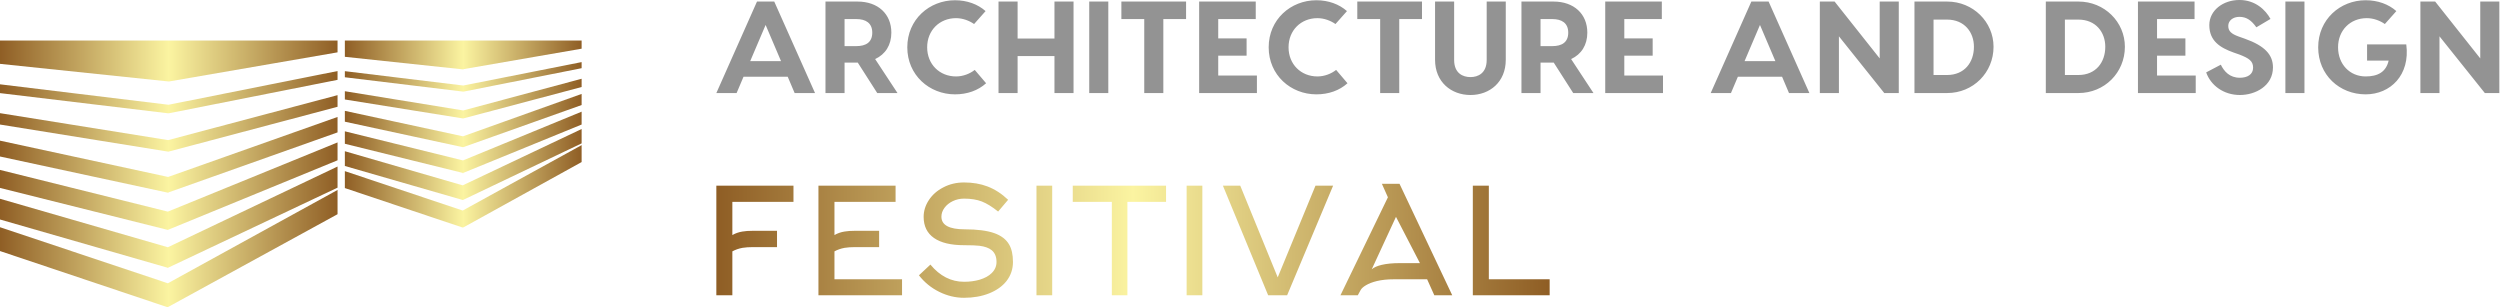<svg xmlns:xlink="http://www.w3.org/1999/xlink" xmlns="http://www.w3.org/2000/svg" viewBox="0 0 369.934 45.465" preserveAspectRatio="xMidYMid meet" class="css-116ckqy" id="ehcefhdd" width="369.934"  height="45.465" ><defs id="SvgjsDefs12575"><linearGradient id="SvgjsLinearGradient12582"><stop id="SvgjsStop12583" stop-color="#8f5e25" offset="0"></stop><stop id="SvgjsStop12584" stop-color="#fbf4a1" offset="0.5"></stop><stop id="SvgjsStop12585" stop-color="#8f5e25" offset="1"></stop></linearGradient><linearGradient id="SvgjsLinearGradient12586"><stop id="SvgjsStop12587" stop-color="#8f5e25" offset="0"></stop><stop id="SvgjsStop12588" stop-color="#fbf4a1" offset="0.5"></stop><stop id="SvgjsStop12589" stop-color="#8f5e25" offset="1"></stop></linearGradient><linearGradient id="SvgjsLinearGradient12582"><stop id="SvgjsStop12583" stop-color="#8f5e25" offset="0"></stop><stop id="SvgjsStop12584" stop-color="#fbf4a1" offset="0.5"></stop><stop id="SvgjsStop12585" stop-color="#8f5e25" offset="1"></stop></linearGradient><linearGradient id="SvgjsLinearGradient12582"><stop id="SvgjsStop12583" stop-color="#8f5e25" offset="0"></stop><stop id="SvgjsStop12584" stop-color="#fbf4a1" offset="0.5"></stop><stop id="SvgjsStop12585" stop-color="#8f5e25" offset="1"></stop></linearGradient><linearGradient id="SvgjsLinearGradient12582"><stop id="SvgjsStop12583" stop-color="#8f5e25" offset="0"></stop><stop id="SvgjsStop12584" stop-color="#fbf4a1" offset="0.5"></stop><stop id="SvgjsStop12585" stop-color="#8f5e25" offset="1"></stop></linearGradient><linearGradient id="SvgjsLinearGradient12582"><stop id="SvgjsStop12583" stop-color="#8f5e25" offset="0"></stop><stop id="SvgjsStop12584" stop-color="#fbf4a1" offset="0.5"></stop><stop id="SvgjsStop12585" stop-color="#8f5e25" offset="1"></stop></linearGradient><linearGradient id="SvgjsLinearGradient12582"><stop id="SvgjsStop12583" stop-color="#8f5e25" offset="0"></stop><stop id="SvgjsStop12584" stop-color="#fbf4a1" offset="0.5"></stop><stop id="SvgjsStop12585" stop-color="#8f5e25" offset="1"></stop></linearGradient><linearGradient id="SvgjsLinearGradient12582"><stop id="SvgjsStop12583" stop-color="#8f5e25" offset="0"></stop><stop id="SvgjsStop12584" stop-color="#fbf4a1" offset="0.5"></stop><stop id="SvgjsStop12585" stop-color="#8f5e25" offset="1"></stop></linearGradient><linearGradient id="SvgjsLinearGradient12582"><stop id="SvgjsStop12583" stop-color="#8f5e25" offset="0"></stop><stop id="SvgjsStop12584" stop-color="#fbf4a1" offset="0.5"></stop><stop id="SvgjsStop12585" stop-color="#8f5e25" offset="1"></stop></linearGradient><linearGradient id="SvgjsLinearGradient12582"><stop id="SvgjsStop12583" stop-color="#8f5e25" offset="0"></stop><stop id="SvgjsStop12584" stop-color="#fbf4a1" offset="0.5"></stop><stop id="SvgjsStop12585" stop-color="#8f5e25" offset="1"></stop></linearGradient><linearGradient id="SvgjsLinearGradient12582"><stop id="SvgjsStop12583" stop-color="#8f5e25" offset="0"></stop><stop id="SvgjsStop12584" stop-color="#fbf4a1" offset="0.5"></stop><stop id="SvgjsStop12585" stop-color="#8f5e25" offset="1"></stop></linearGradient><linearGradient id="SvgjsLinearGradient12582"><stop id="SvgjsStop12583" stop-color="#8f5e25" offset="0"></stop><stop id="SvgjsStop12584" stop-color="#fbf4a1" offset="0.5"></stop><stop id="SvgjsStop12585" stop-color="#8f5e25" offset="1"></stop></linearGradient><linearGradient id="SvgjsLinearGradient12582"><stop id="SvgjsStop12583" stop-color="#8f5e25" offset="0"></stop><stop id="SvgjsStop12584" stop-color="#fbf4a1" offset="0.5"></stop><stop id="SvgjsStop12585" stop-color="#8f5e25" offset="1"></stop></linearGradient><linearGradient id="SvgjsLinearGradient12582"><stop id="SvgjsStop12583" stop-color="#8f5e25" offset="0"></stop><stop id="SvgjsStop12584" stop-color="#fbf4a1" offset="0.5"></stop><stop id="SvgjsStop12585" stop-color="#8f5e25" offset="1"></stop></linearGradient><linearGradient id="SvgjsLinearGradient12582"><stop id="SvgjsStop12583" stop-color="#8f5e25" offset="0"></stop><stop id="SvgjsStop12584" stop-color="#fbf4a1" offset="0.5"></stop><stop id="SvgjsStop12585" stop-color="#8f5e25" offset="1"></stop></linearGradient><linearGradient id="SvgjsLinearGradient12582"><stop id="SvgjsStop12583" stop-color="#8f5e25" offset="0"></stop><stop id="SvgjsStop12584" stop-color="#fbf4a1" offset="0.5"></stop><stop id="SvgjsStop12585" stop-color="#8f5e25" offset="1"></stop></linearGradient><linearGradient id="SvgjsLinearGradient12582"><stop id="SvgjsStop12583" stop-color="#8f5e25" offset="0"></stop><stop id="SvgjsStop12584" stop-color="#fbf4a1" offset="0.5"></stop><stop id="SvgjsStop12585" stop-color="#8f5e25" offset="1"></stop></linearGradient><linearGradient id="SvgjsLinearGradient12582"><stop id="SvgjsStop12583" stop-color="#8f5e25" offset="0"></stop><stop id="SvgjsStop12584" stop-color="#fbf4a1" offset="0.5"></stop><stop id="SvgjsStop12585" stop-color="#8f5e25" offset="1"></stop></linearGradient><linearGradient id="SvgjsLinearGradient12586"><stop id="SvgjsStop12587" stop-color="#8f5e25" offset="0"></stop><stop id="SvgjsStop12588" stop-color="#fbf4a1" offset="0.5"></stop><stop id="SvgjsStop12589" stop-color="#8f5e25" offset="1"></stop></linearGradient><linearGradient id="SvgjsLinearGradient12586"><stop id="SvgjsStop12587" stop-color="#8f5e25" offset="0"></stop><stop id="SvgjsStop12588" stop-color="#fbf4a1" offset="0.5"></stop><stop id="SvgjsStop12589" stop-color="#8f5e25" offset="1"></stop></linearGradient></defs><g id="SvgjsG12576" featurekey="symbolFeature-0" transform="matrix(20.043,0,0,-20.043,-7.075,75.831)" fill="url(&quot;#SvgjsLinearGradient12582&quot;)"><g xmlns="http://www.w3.org/2000/svg" fill="url(&quot;#SvgjsLinearGradient12582&quot;)"><polygon fill="url(&quot;#SvgjsLinearGradient12582&quot;)" points="2.845,2.202 1.594,1.517 1.594,1.515 1.592,1.516 1.588,1.515 1.588,1.516 0.353,1.93 0.353,2.106    1.592,1.692 2.845,2.381  "></polygon><polygon fill="url(&quot;#SvgjsLinearGradient12582&quot;)" points="2.845,2.398 1.594,1.807 1.594,1.804 1.592,1.807 1.59,1.804 1.59,1.807 0.353,2.163 0.353,2.316    1.592,1.958 2.845,2.554  "></polygon><polygon fill="url(&quot;#SvgjsLinearGradient12582&quot;)" points="2.845,2.6 1.594,2.087 1.594,2.086 1.592,2.086 1.592,2.086 1.592,2.086 0.353,2.396 0.353,2.529    1.592,2.221 2.845,2.732  "></polygon><polygon fill="url(&quot;#SvgjsLinearGradient12582&quot;)" points="2.845,2.806 1.597,2.363 1.597,2.36 1.594,2.361 1.592,2.36 1.592,2.361 0.353,2.628 0.353,2.745    1.594,2.477 2.845,2.92  "></polygon><polygon fill="url(&quot;#SvgjsLinearGradient12582&quot;)" points="2.845,2.995 1.597,2.664 1.597,2.663 1.594,2.664 1.594,2.663 1.594,2.664 0.353,2.864    0.353,2.948 1.594,2.749 2.845,3.081  "></polygon><polygon fill="url(&quot;#SvgjsLinearGradient12582&quot;)" points="2.845,3.194 1.599,2.947 1.599,2.947 1.597,2.947 1.594,2.947 1.594,2.947 0.353,3.096    0.353,3.161 1.597,3.01 2.845,3.259  "></polygon><polygon fill="url(&quot;#SvgjsLinearGradient12582&quot;)" points="2.845,3.397 1.601,3.182 1.601,3.182 1.597,3.182 1.597,3.182 1.597,3.182 0.353,3.312    0.353,3.484 2.845,3.484  "></polygon><polygon fill="url(&quot;#SvgjsLinearGradient12582&quot;)" points="4.647,2.712 4.647,2.587 3.773,2.104 3.773,2.104 3.769,2.104 3.767,2.104 3.767,2.104    2.899,2.395 2.899,2.52 3.769,2.229  "></polygon><polygon fill="url(&quot;#SvgjsLinearGradient12582&quot;)" points="4.647,2.831 4.647,2.725 3.773,2.308 3.773,2.307 3.769,2.307 3.769,2.307 3.769,2.307    2.899,2.558 2.899,2.667 3.769,2.415  "></polygon><polygon fill="url(&quot;#SvgjsLinearGradient12582&quot;)" points="4.647,2.959 4.647,2.864 3.773,2.507 3.773,2.503 3.771,2.505 3.769,2.503 3.769,2.507    2.899,2.722 2.899,2.814 3.771,2.599  "></polygon><polygon fill="url(&quot;#SvgjsLinearGradient12582&quot;)" points="4.647,3.09 4.647,3.008 3.773,2.697 3.773,2.697 3.771,2.697 3.769,2.697 3.769,2.697 2.899,2.885    2.899,2.965 3.771,2.777  "></polygon><polygon fill="url(&quot;#SvgjsLinearGradient12582&quot;)" points="4.647,3.202 4.647,3.141 3.773,2.909 3.773,2.909 3.773,2.909 3.771,2.909 3.771,2.909    2.899,3.049 2.899,3.11 3.773,2.968  "></polygon><polygon fill="url(&quot;#SvgjsLinearGradient12582&quot;)" points="4.647,3.325 4.647,3.28 3.775,3.107 3.775,3.107 3.773,3.107 3.773,3.107 3.773,3.107 2.899,3.213    2.899,3.258 3.773,3.152  "></polygon><polygon fill="url(&quot;#SvgjsLinearGradient12582&quot;)" points="4.647,3.424 3.775,3.273 3.775,3.271 3.773,3.271 3.773,3.271 3.773,3.271 2.899,3.364    2.899,3.484 4.647,3.484  "></polygon></g></g><g id="SvgjsG12577" featurekey="nameFeature-0" transform="matrix(0.967,0,0,0.967,105.613,-5.572)" fill="#939393"><path d="M12.38 20 l-1.06 -2.5 l-6.76 0 l-1.06 2.5 l-3.1 0 l6.22 -14 l2.64 0 l6.24 14 l-3.12 0 z M5.58 15.12 l4.72 0 l-2.36 -5.54 z M28.12 20 l-3.1 0 l-2.98 -4.66 l-0.04 0 l-1.98 0 l0 4.66 l-2.92 0 l0 -14 l4.9 0 c3.14 0 5.18 1.9 5.18 4.76 c0 1.9 -0.92 3.32 -2.48 4.04 z M20.02 8.68 l0 4.14 l1.8 0 c1.44 0 2.44 -0.56 2.44 -2.06 c0 -1.48 -1 -2.08 -2.44 -2.08 l-1.8 0 z M41.68 18.5 c-1.24 1.12 -2.9 1.7 -4.76 1.7 c-3.92 0 -7.3 -2.94 -7.3 -7.2 s3.38 -7.2 7.3 -7.2 c1.84 0 3.48 0.6 4.68 1.66 l-1.76 1.98 c-0.74 -0.52 -1.74 -0.9 -2.76 -0.9 c-2.52 0 -4.42 1.86 -4.42 4.46 s1.9 4.46 4.42 4.46 c1.06 0 2.1 -0.4 2.86 -1 z M52.14 6 l2.92 0 l0 14 l-2.92 0 l0 -5.66 l-5.64 0 l0 5.66 l-2.92 0 l0 -14 l2.92 0 l0 5.66 l5.64 0 l0 -5.66 z M60.38 6 l0 14 l-2.92 0 l0 -14 l2.92 0 z M72.28 6 l0 2.68 l-3.48 0 l0 11.32 l-2.92 0 l0 -11.32 l-3.5 0 l0 -2.68 l9.9 0 z M77.2 17.32 l5.92 0 l0 2.68 l-6.32 0 l-2.52 0 l0 -14 l2.92 0 l5.74 0 l0 2.68 l-5.74 0 l0 2.96 l4.34 0 l0 2.64 l-4.34 0 l0 3.04 z M96.98 18.5 c-1.24 1.12 -2.9 1.7 -4.76 1.7 c-3.92 0 -7.3 -2.94 -7.3 -7.2 s3.38 -7.2 7.3 -7.2 c1.84 0 3.48 0.6 4.68 1.66 l-1.76 1.98 c-0.74 -0.52 -1.74 -0.9 -2.76 -0.9 c-2.52 0 -4.42 1.86 -4.42 4.46 s1.9 4.46 4.42 4.46 c1.06 0 2.1 -0.4 2.86 -1 z M108.38 6 l0 2.68 l-3.48 0 l0 11.32 l-2.92 0 l0 -11.32 l-3.5 0 l0 -2.68 l9.9 0 z M118.28 6 l2.92 0 l0 8.92 c0 3.4 -2.46 5.38 -5.4 5.38 s-5.42 -1.98 -5.42 -5.38 l0 -8.92 l2.92 0 l0 8.94 c0 2.04 1.34 2.62 2.5 2.62 c1.14 0 2.48 -0.58 2.48 -2.62 l0 -8.94 z M134.62 20 l-3.1 0 l-2.98 -4.66 l-0.04 0 l-1.98 0 l0 4.66 l-2.92 0 l0 -14 l4.9 0 c3.14 0 5.18 1.9 5.18 4.76 c0 1.9 -0.92 3.32 -2.48 4.04 z M126.52 8.68 l0 4.14 l1.8 0 c1.44 0 2.44 -0.56 2.44 -2.06 c0 -1.48 -1 -2.08 -2.44 -2.08 l-1.8 0 z M139.34 17.32 l5.92 0 l0 2.68 l-6.32 0 l-2.52 0 l0 -14 l2.92 0 l5.74 0 l0 2.68 l-5.74 0 l0 2.96 l4.34 0 l0 2.64 l-4.34 0 l0 3.04 z M164.54 20 l-1.06 -2.5 l-6.76 0 l-1.06 2.5 l-3.1 0 l6.22 -14 l2.64 0 l6.24 14 l-3.12 0 z M157.74 15.12 l4.72 0 l-2.36 -5.54 z M178.42 6 l2.92 0 l0 14 l-2.22 0 l-6.94 -8.68 l0 8.68 l-2.92 0 l0 -14 l2.26 0 l6.9 8.7 l0 -8.7 z M188.74 6 c3.98 0 7.1 3.12 7.1 6.92 c0 3.96 -3.12 7.08 -7.1 7.08 l-5 0 l0 -14 l5 0 z M188.72 17.24 c2.68 0 4.12 -1.94 4.12 -4.32 c0 -2.22 -1.44 -4.16 -4.12 -4.16 l-2.06 0 l0 8.48 l2.06 0 z M208.84 6 c3.98 0 7.1 3.12 7.1 6.92 c0 3.96 -3.12 7.08 -7.1 7.08 l-5 0 l0 -14 l5 0 z M208.82 17.24 c2.68 0 4.12 -1.94 4.12 -4.32 c0 -2.22 -1.44 -4.16 -4.12 -4.16 l-2.06 0 l0 8.48 l2.06 0 z M220.86 17.32 l5.92 0 l0 2.68 l-6.32 0 l-2.52 0 l0 -14 l2.92 0 l5.74 0 l0 2.68 l-5.74 0 l0 2.96 l4.34 0 l0 2.64 l-4.34 0 l0 3.04 z M233.46 5.76 c2.46 0 4.02 1.54 4.76 2.9 l-2.16 1.28 c-0.76 -1.06 -1.5 -1.6 -2.6 -1.6 c-0.98 0 -1.7 0.58 -1.7 1.38 s0.46 1.22 1.56 1.62 l0.96 0.34 c3.1 1.1 4.32 2.48 4.32 4.4 c0 2.82 -2.68 4.22 -5.06 4.22 c-2.52 0 -4.48 -1.5 -5.16 -3.46 l2.24 -1.18 c0.5 1.02 1.34 2 2.92 2 c1.14 0 2.02 -0.5 2.02 -1.54 c0 -1 -0.6 -1.44 -2.12 -2.02 l-0.86 -0.3 c-2.06 -0.74 -3.72 -1.76 -3.72 -4.2 c0 -2.24 2.1 -3.84 4.6 -3.84 z M243.42 6 l0 14 l-2.92 0 l0 -14 l2.92 0 z M259 12.56 c0.62 4.7 -2.44 7.64 -6.22 7.64 c-3.98 0 -7.26 -2.94 -7.26 -7.2 s3.36 -7.2 7.26 -7.2 c1.86 0 3.5 0.6 4.7 1.66 l-1.76 1.98 c-0.74 -0.52 -1.74 -0.9 -2.76 -0.9 c-2.54 0 -4.4 1.86 -4.4 4.46 s1.8 4.46 4.22 4.46 c1.84 0 3.12 -0.66 3.52 -2.42 l-3.3 0 l0 -2.48 l6 0 z M270.32 6 l2.92 0 l0 14 l-2.22 0 l-6.94 -8.68 l0 8.68 l-2.92 0 l0 -14 l2.26 0 l6.9 8.7 l0 -8.7 z" fill="#939393"></path></g><g id="SvgjsG12578" featurekey="sloganFeature-0" transform="matrix(1.087,0,0,1.087,103.608,21.956)" fill="url(&quot;#SvgjsLinearGradient12586&quot;)"><path d="M4.38 14.02 l0 5.98 l-2.18 0 l0 -14.92 l10.5 0 l0 2.2 l-8.32 0 l0 4.52 q0.62 -0.36 1.38 -0.48 q0.56 -0.1 1.44 -0.1 l3.26 0 l0 2.22 l-3.26 0 q-0.82 0 -1.44 0.1 q-0.76 0.14 -1.38 0.48 z M18.28 14.02 l0 3.8 l9.2 0 l0 2.18 l-11.38 0 l0 -14.92 l10.5 0 l0 2.2 l-8.32 0 l0 4.52 q0.62 -0.36 1.38 -0.48 q0.56 -0.1 1.44 -0.1 l3.26 0 l0 2.22 l-3.26 0 q-0.82 0 -1.44 0.1 q-0.76 0.14 -1.38 0.48 z M42.58 15.46 q0 1.46 -0.88 2.6 q-0.86 1.08 -2.37 1.68 t-3.41 0.6 q-1.74 0 -3.38 -0.81 t-2.76 -2.25 l1.56 -1.46 q1.94 2.34 4.58 2.34 q1.16 0 2.12 -0.28 q1.06 -0.32 1.64 -0.9 q0.66 -0.64 0.66 -1.52 q0 -1.06 -0.66 -1.6 q-0.56 -0.46 -1.66 -0.6 q-0.64 -0.08 -2.1 -0.08 q-2.68 0 -4.09 -0.98 t-1.41 -2.88 q0 -1.2 0.71 -2.28 t1.95 -1.72 q1.28 -0.68 2.84 -0.68 q1.76 0 3.18 0.54 q1.52 0.58 2.82 1.82 l-1.36 1.6 q-1.22 -0.98 -2.22 -1.37 t-2.42 -0.39 q-0.82 0 -1.53 0.34 t-1.13 0.91 t-0.42 1.21 q0 1.72 3.18 1.72 q2.54 0 4.02 0.52 q1.4 0.5 2 1.52 q0.54 0.9 0.54 2.4 z M47.92 20 l-2.14 0 l0 -14.92 l2.14 0 l0 14.92 z M63.42 7.28 l-5.26 0 l0 12.72 l-2.12 0 l0 -12.72 l-5.32 0 l0 -2.2 l12.7 0 l0 2.2 z M68.36 20 l-2.14 0 l0 -14.92 l2.14 0 l0 14.92 z M86.16 5.08 l-6.26 14.92 l-2.58 0 l-6.16 -14.92 l2.36 0 l5.1 12.48 l5.14 -12.48 l2.4 0 z M93.62 6.66 l-0.82 -1.84 l2.4 0 l7.18 15.18 l-2.44 0 l-0.98 -2.18 l-4.54 0 q-1.28 0 -2.3 0.24 q-0.9 0.22 -1.5 0.58 q-0.54 0.32 -0.72 0.66 l-0.38 0.7 l-2.36 0 z M95.22 15.62 l2.76 0 l-3.26 -6.3 l-3.3 7.14 q0.44 -0.38 1.34 -0.6 q1.02 -0.24 2.46 -0.24 z M115.64 20 l-10.46 0 l0 -14.92 l2.18 0 l0 12.74 l8.28 0 l0 2.18 z" fill="url(&quot;#SvgjsLinearGradient12586&quot;)"></path></g></svg>